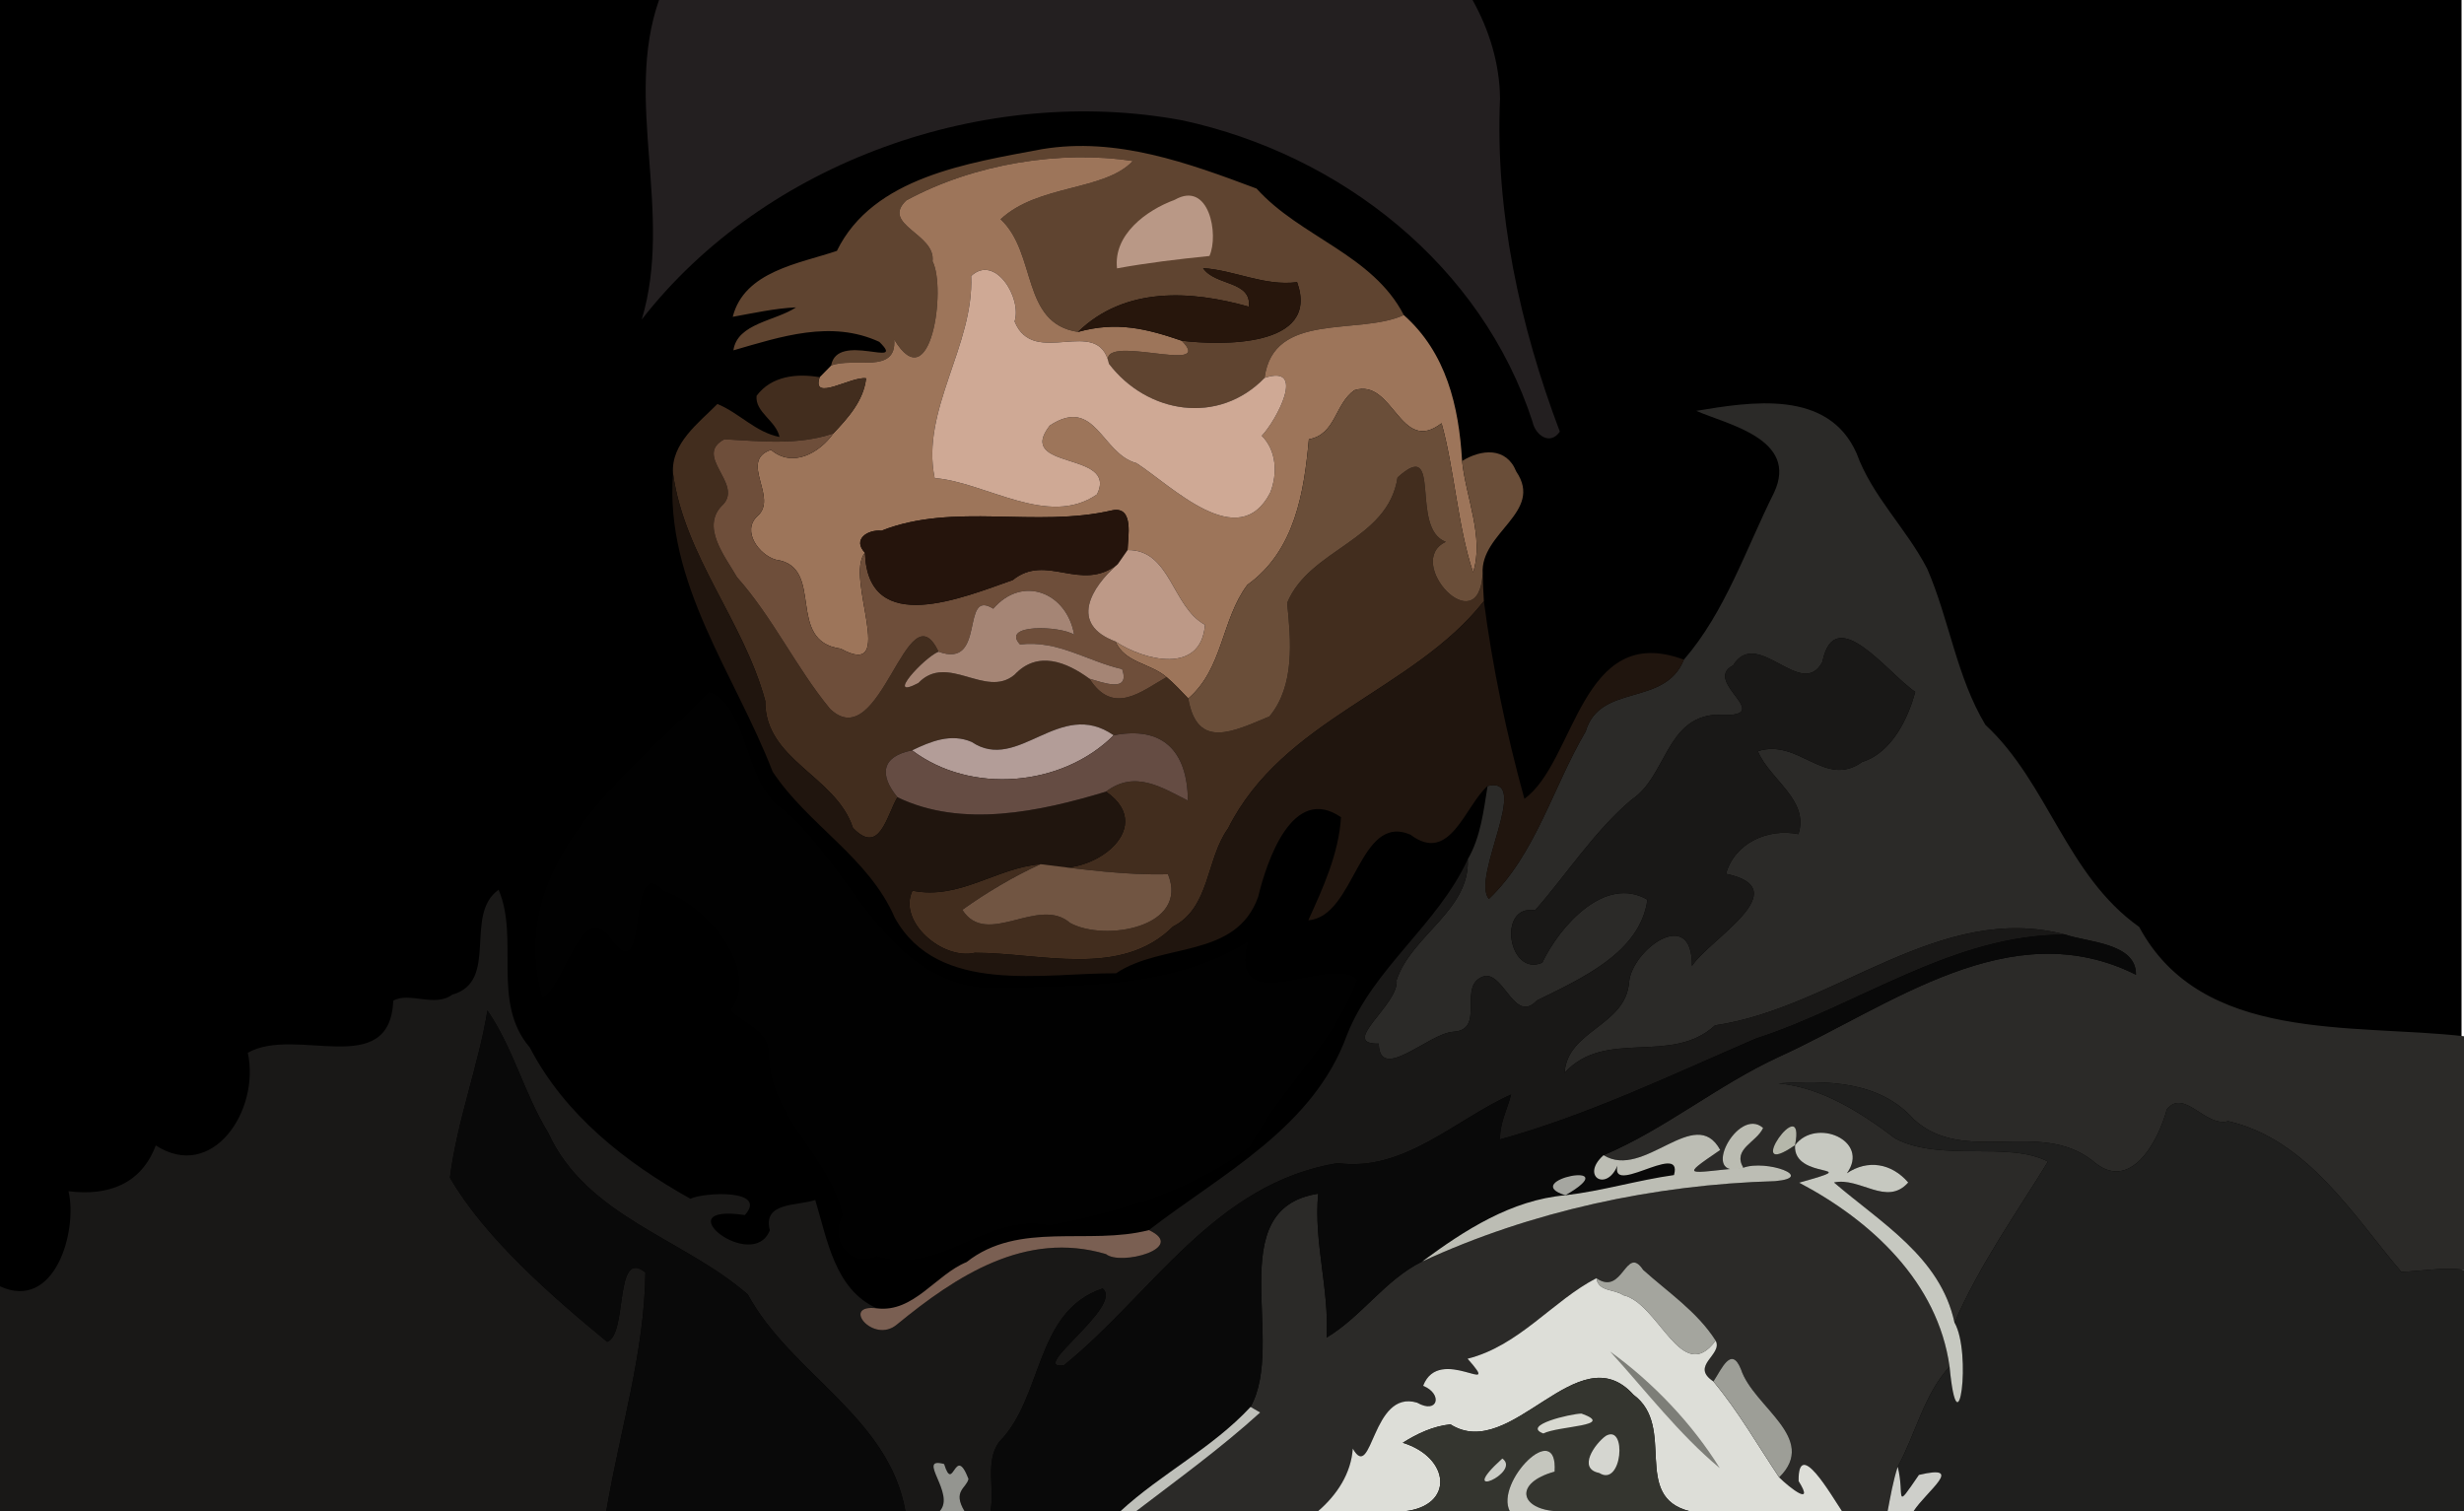 <svg xmlns="http://www.w3.org/2000/svg" fill-rule="evenodd" stroke-miterlimit="1.414" viewBox="0 0 450 276" clip-rule="evenodd" stroke-linejoin="round">
  <path d="M0 0h449.55v276.23H0z"/>
  <g fill-rule="nonzero">
    <path fill="#231f20" d="M120.36 0h148.57c3.08 5.51 4.95 11.65 5.02 18-.92 20.73 3.64 41.6 10.92 60.82-1.78 2.61-4.48.64-4.98-1.78-9.29-28.59-34.98-48.78-63.89-55.05-35.94-6.73-76.32 7.49-98.8 36.36 5.84-19.41-3.32-39.93 3.16-58.35z"/>
    <path fill="#5f4430" d="M190.3 27.24c13.64-2.28 26.75 2.54 39.19 7.2 7.98 8.87 21.17 12.01 26.89 23.1-8.29 3.8-23.83-.78-25.43 11.47-8.42 8.69-21.43 6.57-28.42-2.58-2.46-6.11 19.79 2.34 13.28-4.21 6.92.86 25.39 1.36 21.08-10.69-5.98.76-11.36-2.17-17.17-2.56 2.19 3.27 8.87 2.23 8.36 7.04-10.64-3-22.66-3.7-31.21 4.61-10.46-1.57-7.44-14.33-14.13-20.58 6.9-6.42 18.88-5.09 24.15-10.63-13.07-2.03-28.94.44-41.37 7.19-4.71 4.46 5.44 6.08 4.79 11.12 2.55 4.88-.29 25.42-7 14.28.52 6.46-7.47 3.13-11.52 4.76 1.08-6.31 13.97.75 8.8-4.33-8.8-4.06-18-.94-26.65 1.55.71-4.96 7.72-5.35 11.44-7.85-3.92.19-7.72 1.04-11.56 1.73 2.12-8.34 12.16-9.72 19.02-12.04 6.59-13.51 24.09-16.05 37.46-18.58z"/>
    <path fill="#9d755a" d="M165.52 36.6c12.43-6.75 28.3-9.22 41.37-7.19-5.27 5.54-17.25 4.21-24.15 10.63 6.69 6.25 3.67 19.01 14.13 20.58 7.1-1.97 12.48-.6 18.94 1.6 6.51 6.55-15.74-1.9-13.28 4.21-1.94-9.02-13.73.95-17.23-7.72 1.37-4.37-3.62-12.38-7.94-8.3.56 12.68-9.24 24.5-6.66 36.9 9.31.73 20.75 9.16 29.65 2.97 3.94-8-15.08-4.3-8.62-12.58 8.35-5.45 9.41 5.18 15.83 6.88 6.47 4.17 18.65 16.6 24.42 5.39 1.36-3.41 1.18-7.66-1.54-10.39 2.58-2.67 8.29-13.18.51-10.57 1.6-12.25 17.14-7.67 25.43-11.47 7.75 6.87 10.07 16.66 10.64 26.65.7 6.67 4.07 14 2.01 20.33-2.82-8.38-3.45-19.08-5.76-27.23-7.62 5.89-8.77-8.28-15.91-6.03-3.64 2.57-3.36 8.06-8.32 8.96-.87 9.54-2.49 20.33-11.23 26.58-4.76 6.35-4.41 15.28-10.8 20.76-1.28-1.34-2.54-2.71-3.96-3.9-2.96-2.55-7.62-2.59-9.34-6.51 5.34 3.53 15.65 6.07 16.36-3.05-6.05-3.29-6.28-13.78-14.14-13.65.05-2.29 1.23-8.06-2.77-7.26-14.07 3.28-28.93-1.5-42.18 3.73-2.52-.25-5.35 1.59-3.01 4.03-3.81 4.45 6.12 23.33-4.43 17.51-10.22-1.38-2.71-15.01-11.86-16.25-3.05-.88-6.25-5.2-3.4-7.92 4.03-3.37-3.47-10.13 2.53-12.14 3.93 3.34 8.81.61 11.39-3 2.7-2.86 5.52-5.97 5.98-10.06-2.66-.44-10.05 4.44-8.48-.2.69-.71 1.39-1.43 2.09-2.13 4.05-1.63 12.04 1.7 11.52-4.76 6.71 11.14 9.55-9.4 7-14.28.65-5.04-9.5-6.66-4.79-11.12z"/>
    <path fill="#b99886" d="M214.54 36.49c6.29-3.6 8.1 6.4 6.34 10.26-5.65.57-11.3 1.24-16.88 2.26-.7-6.14 5.33-10.61 10.54-12.52z"/>
    <path fill="#cfa995" d="M177.36 50.41c4.32-4.08 9.31 3.93 7.94 8.3 3.5 8.67 15.29-1.3 17.23 7.72 6.99 9.15 20 11.27 28.42 2.58 7.78-2.61 2.07 7.9-.51 10.57 2.72 2.73 2.9 6.98 1.54 10.39-5.77 11.21-17.95-1.22-24.42-5.39-6.42-1.7-7.48-12.33-15.83-6.88-6.46 8.28 12.56 4.58 8.62 12.58-8.9 6.19-20.34-2.24-29.65-2.97-2.58-12.4 7.22-24.22 6.66-36.9z"/>
    <path fill="#27160c" d="M219.72 48.97c5.81.39 11.19 3.32 17.17 2.56 4.31 12.05-14.16 11.55-21.08 10.69-6.46-2.2-11.84-3.57-18.94-1.6 8.55-8.31 20.57-7.61 31.21-4.61.51-4.81-6.17-3.77-8.36-7.04z"/>
    <path fill="#422d1e" d="M138.17 72.29c2.7-3.65 7.38-4.13 11.53-3.4-1.57 4.64 5.82-.24 8.48.2-.46 4.09-3.28 7.2-5.98 10.06-6.47 2.22-13.24 1.42-19.91 1.07-5.72 3.01 3.35 8.02-.19 11.87-4.3 3.96.32 9.51 2.5 13.32 6.55 7.36 10.76 16.47 16.97 24.02 9.28 8.96 14.09-22.53 19.83-10.42-2.68 1.1-9.91 8.99-3.69 5.73 5.33-5.59 12.28 2.91 17.57-1.51 4.22-4.52 9.52-2.33 13.69.72 4.39 6.85 9.57 2.21 14.08-.29 1.42 1.19 2.68 2.56 3.96 3.9 1.63 9.44 8.21 6.03 14.83 3.27 4.67-5.59 3.94-13.93 3.23-20.72 4.07-9.92 18.42-11.37 20.16-22.91 8.37-7.62 2.13 9.3 8.82 11.75-7.76 3.63 5.97 18.5 6.73 5.82.04 1.67.13 3.34.22 5.01-12.97 16.42-36.68 21.48-46.71 41.5-4.06 5.61-3.26 14.47-10.08 17.94-9.48 9.48-24.25 4.77-36.17 4.78-5.85 1.39-14.13-5.67-11.4-11.34 8.61 1.72 15.27-4.16 23.38-4.84-5.02 2.3-9.78 5.13-14.27 8.33 4.47 7.05 13.87-2.64 19.67 2.39 6.31 3.48 21.79.84 17.89-8.89-7.55.22-15.49-.86-23.29-1.83 8.21 3.34 21.96-6.34 11.96-13.25 5.28-3.99 10.13-.8 14.97 1.64-.1-9.13-4.64-13.66-13.56-11.93-9.89-6.91-17.43 6.95-25.92 1.22-3.81-1.64-7.52-.09-10.89 1.53-5.56 1.08-6.08 4.43-2.68 8.56-2.01 3.43-3.25 10.69-8.13 5.6-3.13-9.55-16.12-12.36-16.01-23.17-3.96-14.68-14.75-26.36-16.85-41.57-.37-5.5 4.67-9.19 8.11-12.67 3.95 1.6 6.95 5.16 11.34 6.02-.61-2.96-4.48-4.5-4.19-7.51z"/>
    <path fill="#6a4e39" d="M247.36 71.26c7.14-2.25 8.29 11.92 15.91 6.03 2.31 8.15 2.94 18.85 5.76 27.23 2.06-6.33-1.31-13.66-2.01-20.33 3.5-2.18 8.09-2.59 9.89 1.92 5.09 7.47-6.62 11.1-6.13 18.66-.76 12.68-14.49-2.19-6.73-5.82-6.69-2.45-.45-19.37-8.82-11.75-1.74 11.54-16.09 12.99-20.16 22.91.71 6.79 1.44 15.13-3.23 20.72-6.62 2.76-13.2 6.17-14.83-3.27 6.39-5.48 6.04-14.41 10.8-20.76 8.74-6.25 10.36-17.04 11.23-26.58 4.96-.9 4.68-6.39 8.32-8.96z"/>
    <path fill="#2b2a28" d="M309.79 75.03c10-1.65 24.08-3.99 29.28 7.76 2.84 7.85 9.08 13.69 12.89 21.06 4.05 9.34 5.37 19.77 10.64 28.53 11.47 10.63 14.77 27.46 28.08 36.9 11.4 21.23 38.8 17.62 59.32 19.96v42.64c-3.83-.47-7.71.23-11.44.4-8.87-10.42-17.17-24.2-31.62-27.53-4.22 1.18-8.02-6.08-11.21-2.16-1.53 5.77-6.72 15.53-13.6 9.35-9.76-7.59-23.41.91-32.6-7.52-6.34-7.09-15.93-7.13-24.73-6.57 7.83.72 14.95 5.22 21.35 10.07 8.4 4.37 20.59.39 27.88 4.21-5.68 9.22-12.56 18.97-17.08 29.4-2.59-11.98-13.4-18.17-22.01-25.59 4.76-1.03 9.63 4.44 13.56.01-3.06-3.56-7.43-4.23-11.2-1.69 4.3-5.96-5.67-10.2-9.47-5.13 2.05-10.42-10.02 6.93 0 0-.48 6.56 13.54 3.26.75 6.85 13.17 6.94 25.32 18.16 27.47 33.6-4.68 5.05-6.18 12.29-9.47 18.28-.86 2.65-1.32 5.39-1.85 8.14h-8.31c-1.94-2.88-8.08-13.63-7.94-5.51 3.01 4.8-1.68 1.18-3.55-.69 7.26-7.18-4.69-12.8-6.98-19.74-1.77-4.4-3.55.02-5.03 2.22-4.37-2.88 1.79-4.85.41-7.46-3.38-5.3-8.66-8.79-13.24-12.91-3.19-4.76-3.66 4.9-8.54 1.51-7.95 4.11-14.12 12.36-23.53 14.71 6.62 7.46-5.17-2.76-8.11 4.95 3.62 1.46 2.73 5.26-1.1 3.08-8.31-2.53-8.15 14.73-11.75 8.38-.31 4.51-2.85 8.43-6.37 11.46h-33.22c7.67-5.87 15.52-11.54 22.68-18.05-.44-.26-1.32-.77-1.76-1.02 6.61-11.8-5.54-36.15 12.35-38.94-.84 8.81 2.04 17.44 1.54 26.28 6.44-3.86 10.72-10.59 17.47-13.9 19.82-9.17 42.43-14.05 64.42-14.67 7.57-.66-1.56-3.99-5.79-2.45-2.02-3.45 2.39-4.59 3.62-7.26-4.63-4.12-11.87 9.81-3.62 7.26-10.19.9-11.84 1.97-4.22-3.24-4.59-8.47-13.91 5.54-21.3.95 11.17-4.7 20.84-12.81 32.07-17.98 20.31-9.23 42.15-26.48 65.16-14.98.09-5.82-8.88-5.91-12.84-7.31-23.04-6.12-42.15 13.35-64.03 16.56-8.07 7.39-19.98.46-27.48 8.67.5-7.81 11.15-8.53 11.78-16.54.48-5.88 11.6-14.13 11.48-2.97 3.08-4.82 19.44-14.08 6.22-16.83 1.56-5.62 7.68-8.39 13.22-7.25 2.04-6.25-5.17-9.86-7.41-15.15 7.53-2.4 12.24 6.88 19.06 1.96 5.41-1.64 8.44-8.06 9.69-12.8-4.93-3.26-14.68-16.62-16.96-5.46-3.78 7.15-11.89-6.54-16.3.63-5.94 3.06 8.84 9.78-3.24 9.02-9.03.63-8.99 11.34-15.29 15.49-6.86 5.78-12.04 13.9-17.64 20.22-6.97-1.17-4.9 12.24 1.31 9.57 3.24-6.76 11.5-16.03 19.21-11.51-1.32 9.7-12.14 14.43-20.17 18.4-4.02 4.28-5.87-4.73-9.43-4.49-5.48 1.38.34 9.86-5.87 10.21-4.46.28-13.43 9.38-13.6 2.17-7.41.15 3.81-7.16 3.26-11.6 2.69-8.15 13.42-12.75 13-22.07 2.36-4.06 2.88-8.82 3.62-13.38 8.17-2-3.11 16.71.24 20.62 8.52-8.11 11.74-20.53 17.67-30.58 2.62-8.9 14.48-4.43 17.94-13.11 7.54-8.7 11.33-20.24 16.46-30.49 4.61-9.82-8.58-12.47-14.2-14.95z"/>
    <path fill="#6e4e3a" d="M132.29 80.22c6.67.35 13.44 1.15 19.91-1.07-2.58 3.61-7.46 6.34-11.39 3-6 2.01 1.5 8.77-2.53 12.14-2.85 2.72.35 7.04 3.4 7.92 9.15 1.24 1.64 14.87 11.86 16.25 10.55 5.82.62-13.06 4.43-17.51.5 15.58 18.11 8.07 26.99 4.98 6.18-5.01 12.42 2.41 19.19-2.92-4.98 4.35-8.88 10.97-.44 14.14 1.72 3.92 6.38 3.96 9.34 6.51-4.51 2.5-9.69 7.14-14.08.29 2.4.67 7.49 2.68 5.97-1.75-6.35-1.44-11.72-5.34-18.65-4.51-3.57-3.8 7.25-3.43 9.88-1.79-1.3-7.63-9.37-10.98-14.77-4.74-6.08-3.84-1.17 11.12-10 7.85-5.74-12.11-10.55 19.38-19.83 10.42-6.21-7.55-10.42-16.66-16.97-24.02-2.18-3.81-6.8-9.36-2.5-13.32 3.54-3.85-5.53-8.86.19-11.87z"/>
    <path fill="#20150e" d="M141.11 140.93c-6.87-17.81-19.72-34.42-18.2-54.48 2.1 15.21 12.89 26.89 16.85 41.57-.11 10.81 12.88 13.62 16.01 23.17 4.88 5.09 6.12-2.17 8.13-5.6 11.8 5.7 26.02 2.63 38.08-1.02 10 6.91-3.75 16.59-11.96 13.25-8.11.68-14.77 6.56-23.38 4.84-2.73 5.67 5.55 12.73 11.4 11.34 11.92-.01 26.69 4.7 36.17-4.78 6.82-3.47 6.02-12.33 10.08-17.94 10.03-20.02 33.74-25.08 46.71-41.5 1.59 12.19 4.19 24.47 7.4 36.1 9.37-6.73 10.24-32.46 29.13-25.41-3.46 8.68-15.32 4.21-17.94 13.11-5.93 10.05-9.15 22.47-17.67 30.58-3.35-3.91 7.93-22.62-.24-20.62-4.12 3.57-6.84 14.39-14.1 8.88-9.47-4.02-10.04 14.98-18.64 15.64 2.64-5.82 5.56-12.13 5.97-18.82-8.82-6.08-13.53 7.9-15.14 14.56-4.03 11.35-17.59 8.3-25.94 13.94-13.19-.09-32.52 4.09-40.41-10.14-4.78-11.05-15.83-16.91-22.31-26.67z"/>
    <path fill="#25140c" d="M160.98 96.92c13.25-5.23 28.11-.45 42.18-3.73 4-.8 2.82 4.97 2.77 7.26-.6.85-1.19 1.71-1.78 2.56-6.77 5.33-13.01-2.09-19.19 2.92-8.88 3.09-26.49 10.6-26.99-4.98-2.34-2.44.49-4.28 3.01-4.03z"/>
    <path fill="#bd9987" d="M205.93 100.45c7.86-.13 8.09 10.36 14.14 13.65-.71 9.12-11.02 6.58-16.36 3.05-8.44-3.17-4.54-9.79.44-14.14.59-.85 1.18-1.71 1.78-2.56z"/>
    <path fill="#a58575" d="M181.4 111.16c5.4-6.24 13.47-2.89 14.77 4.74-2.63-1.64-13.45-2.01-9.88 1.79 6.93-.83 12.3 3.07 18.65 4.51 1.52 4.43-3.57 2.42-5.97 1.75-4.17-3.05-9.47-5.24-13.69-.72-5.29 4.42-12.24-4.08-17.57 1.51-6.22 3.26 1.01-4.63 3.69-5.73 8.83 3.27 3.92-11.69 10-7.85z"/>
    <path fill="#191817" d="M332.82 120.88c2.28-11.16 12.03 2.2 16.96 5.46-1.25 4.74-4.28 11.16-9.69 12.8-6.82 4.92-11.53-4.36-19.06-1.96 2.24 5.29 9.45 8.9 7.41 15.15-5.54-1.14-11.66 1.63-13.22 7.25 13.22 2.75-3.14 12.01-6.22 16.83.12-11.16-11-2.91-11.48 2.97-.63 8.01-11.28 8.73-11.78 16.54 7.5-8.21 19.41-1.28 27.48-8.67 21.88-3.21 40.99-22.68 64.03-16.56-20.5-.11-37.77 12.89-56.62 18.99-15.35 6.62-30.5 13.91-46.67 18.4-.1-2.88 1.31-5.47 2.01-8.19-10.16 4.53-19.59 14.19-31.67 12.52-22.47 3.66-33.97 23.96-49.97 36.9-6.8 1.05 10.95-10.77 7.05-14.01-12.51 4.23-10.76 19.88-18.94 28.06-2.57 3.63-.73 8.55-1.56 12.64h-4.72c-2.24-3.72.32-4.19.72-5.91-2.53-6.57-2.74 2.83-4.45-2.73-5.27-1.46 2.23 5.48-.85 8.64h-6.22c-3.01-17.27-20.93-25.13-28.79-39.61-11.85-10.3-29.4-14.15-36.47-29.55-4.33-7.05-6.37-15.46-11.08-22.3-1.53 9.6-5.54 20.15-6.85 30.52 6.34 10.95 18.41 21.51 28.72 29.99 3.8-1.35 1.23-17.3 6.98-12.67-.16 14.7-4.72 29.12-7.15 43.62H0v-41.09c9.98 4.6 14.22-10.01 12.51-17.37 7.25.92 13.3-1.32 15.94-8.36 10.33 6.69 19.08-6.35 16.81-16.92 8.76-4.98 25.92 5.07 26.57-9.51 2.88-1.69 7.55 1.28 10.76-1.1 8.65-2.41 2.03-14.61 8.47-19.16 3.84 8.95-1.37 20.59 5.69 28.79 6.43 12.37 17.56 21.06 29.34 27.64 2.5-1.2 14.21-1.79 9.95 2.97-14.96-2.2 1.44 10.71 4.56 2.78-1.35-5.15 4.86-4.42 8.29-5.52 2.16 7.04 3.54 16.37 11.27 19.78-6.73-.87-.67 6.62 3.66 2.94 10.8-8.84 23.44-17.2 38.16-12.85 2.63 2.18 14.91-1.08 7.85-4.38 13.35-10.31 30.03-18.66 36.17-35.64 4.87-12.31 16.53-20.06 22.06-32.08.42 9.32-10.31 13.92-13 22.07.55 4.44-10.67 11.75-3.26 11.6.17 7.21 9.14-1.89 13.6-2.17 6.21-.35.39-8.83 5.87-10.21 3.56-.24 5.41 8.77 9.43 4.49 8.03-3.97 18.85-8.7 20.17-18.4-7.71-4.52-15.97 4.75-19.21 11.51-6.21 2.67-8.28-10.74-1.31-9.57 5.6-6.32 10.78-14.44 17.64-20.22 6.3-4.15 6.26-14.86 15.29-15.49 12.08.76-2.7-5.96 3.24-9.02 4.41-7.17 12.52 6.52 16.3-.63z"/>
    <path fill="#010101" d="M129.54 126.4c7.27 2.64 6.22 16.79 13.53 21.49 12.88 10.83 18.8 32.37 38.57 32.56 15.55-.46 32.6.09 46.28-8.49-3.76 14.86 15.12 2.2 19.91 6.92-4.29 11.98-13.86 19.64-19.49 30.46-10.47 8.07-23.73 11.96-36.71 14.43-11.26-2.43-20.07 9.35-31.5 5.62-4.94 2.25-8.71-3.06-6.22-7.43-2.28-10.78-13.31-17.73-13.46-29.34.1-4.3-4.37-5.62-7.02-8.07 5.38-7.21-3.85-18.91-12.13-21.84-7.12-7.32-2.56 17.63-9.3 9.29-5.85-8.6-8.36 7.42-12.94 10.23-6.97-24.68 15.92-41.16 30.48-55.83z"/>
    <path fill="#b39d98" d="M177.47 135.5c8.49 5.73 16.03-8.13 25.92-1.22-9.41 9.41-26.1 10.84-36.81 2.75 3.37-1.62 7.08-3.17 10.89-1.53z"/>
    <path fill="#654c43" d="M203.39 134.28c8.92-1.73 13.46 2.8 13.56 11.93-4.84-2.44-9.69-5.63-14.97-1.64-12.06 3.65-26.28 6.72-38.08 1.02-3.4-4.13-2.88-7.48 2.68-8.56 10.71 8.09 27.4 6.66 36.81-2.75z"/>
    <path fill="#715542" d="M190.02 157.82c7.8.97 15.74 2.05 23.29 1.83 3.9 9.73-11.58 12.37-17.89 8.89-5.8-5.03-15.2 4.66-19.67-2.39 4.49-3.2 9.25-6.03 14.27-8.33z"/>
    <path fill="#090909" d="M320.63 189.68c18.85-6.1 36.12-19.1 56.62-18.99 3.96 1.4 12.93 1.49 12.84 7.31-23.01-11.5-44.85 5.75-65.16 14.98-11.23 5.17-20.9 13.28-32.07 17.98-4.58 4.07 1.23 7.2 2.91.78-3.27 8 11.8-3.77 9.95 2.85-6.67.94-13.14 2.91-19.83 3.69 11.55-6.68-8.78-2.7 0 0-9.83.85-18.42 6.37-26.14 12.09-6.75 3.31-11.03 10.04-17.47 13.9.5-8.84-2.38-17.47-1.54-26.28-17.89 2.79-5.74 27.14-12.35 38.94-6.98 7.53-16.29 12.15-23.79 19.07h-23.72c.83-4.09-1.01-9.01 1.56-12.64 8.18-8.18 6.43-23.83 18.94-28.06 3.9 3.24-13.85 15.06-7.05 14.01 16-12.94 27.5-33.24 49.97-36.9 12.08 1.67 21.51-7.99 31.67-12.52-.7 2.72-2.11 5.31-2.01 8.19 16.17-4.49 31.32-11.78 46.67-18.4zM82.17 215.06c1.31-10.37 5.32-20.92 6.85-30.52 4.71 6.84 6.75 15.25 11.08 22.3 7.07 15.4 24.62 19.25 36.47 29.55 7.86 14.48 25.78 22.34 28.79 39.61h-54.64c2.43-14.5 6.99-28.92 7.15-43.62-5.75-4.63-3.18 11.32-6.98 12.67-10.31-8.48-22.38-19.04-28.72-29.99z"/>
    <path fill="#1f1f1e" d="M324.8 197.85c8.8-.56 18.39-.52 24.73 6.57 9.19 8.43 22.84-.07 32.6 7.52 6.88 6.18 12.07-3.58 13.6-9.35 3.19-3.92 6.99 3.34 11.21 2.16 14.45 3.33 22.75 17.11 31.62 27.53 3.73-.17 7.61-.87 11.44-.4V276H349.45c2.51-3.81 9.51-8.67 1-6.65-4.67 6.8-2.52 3.85-3.87-1.49 3.29-5.99 4.79-13.23 9.47-18.28 1.55 16.28 4.09-2.54.9-8.05 4.52-10.43 11.4-20.18 17.08-29.4-7.29-3.82-19.48.16-27.88-4.21-6.4-4.85-13.52-9.35-21.35-10.07z"/>
    <path fill="#bbbcb2" d="M318.38 213.25c-8.25 2.55-1.01-11.38 3.62-7.26-1.23 2.67-5.64 3.81-3.62 7.26z"/>
    <path fill="#b5b7aa" d="M327.83 209.13c2.05-10.42-10.02 6.93 0 0z"/>
    <path fill="#bcbdb4" d="M292.86 210.96c7.39 4.59 16.71-9.42 21.3-.95-7.62 5.21-5.97 4.14 4.22 3.24 4.23-1.54 13.36 1.79 5.79 2.45-21.99.62-44.6 5.5-64.42 14.67 7.72-5.72 16.31-11.24 26.14-12.09 6.69-.78 13.16-2.75 19.83-3.69 1.85-6.62-13.22 5.15-9.95-2.85-1.68 6.42-7.49 3.29-2.91-.78z"/>
    <path fill="#c6c8c0" d="M327.83 209.13c3.8-5.07 13.77-.83 9.47 5.13 3.77-2.54 8.14-1.87 11.2 1.69-3.93 4.43-8.8-1.04-13.56-.01 8.61 7.42 19.42 13.61 22.01 25.59 3.19 5.51.65 24.33-.9 8.05-2.15-15.44-14.3-26.66-27.47-33.6 12.79-3.59-1.23-.29-.75-6.85z"/>
    <path fill="#a5a6a0" d="M285.89 218.28c11.55-6.68-8.78-2.7 0 0z"/>
    <path fill="#7a5f52" d="M176.53 230.48c9.54-7.56 22.3-2.99 33.3-5.84 7.06 3.3-5.22 6.56-7.85 4.38-14.72-4.35-27.36 4.01-38.16 12.85-4.33 3.68-10.39-3.81-3.66-2.94 6.7.83 10.74-6.16 16.37-8.45z"/>
    <path fill="#a4a59e" d="M291.55 233.42c4.88 3.39 5.35-6.27 8.54-1.51 4.58 4.12 9.86 7.61 13.24 12.91-6.2 8.4-10.36-6.85-16.9-8.3-1.65-1.16-4.51-.57-4.88-3.1z"/>
    <path fill="#ddded8" d="M268.02 248.13c9.41-2.35 15.58-10.6 23.53-14.71.37 2.53 3.23 1.94 4.88 3.1 6.54 1.45 10.7 16.7 16.9 8.3 1.38 2.61-4.78 4.58-.41 7.46 4.55 5.46 8.08 11.63 12.01 17.52 1.87 1.87 6.56 5.49 3.55.69-.14-8.12 6 2.63 7.94 5.51h-27.75c-10.85-2.64-2.38-15.41-10.35-21.29-10.12-11.27-22.32 12.46-33.42 5.41-3.13.31-6.08 1.69-8.71 3.36 8.69 2.68 9.48 11.58.23 12.52h-15.73c3.52-3.03 6.06-6.95 6.37-11.46 3.6 6.35 3.44-10.91 11.75-8.38 3.83 2.18 4.72-1.62 1.1-3.08 2.94-7.71 14.73 2.51 8.11-4.95z"/>
    <path fill="#7d7e78" d="M294.05 246.81c7.78 5.59 15.05 13.24 20.03 21.3-7.5-6.25-13.48-14.11-20.03-21.3z"/>
    <path fill="#9d9e97" d="M312.92 252.28c1.48-2.2 3.26-6.62 5.03-2.22 2.29 6.94 14.24 12.56 6.98 19.74-3.93-5.89-7.46-12.06-12.01-17.52z"/>
    <path fill="#34352f" d="M264.9 260.12c11.1 7.05 23.3-16.68 33.42-5.41 7.97 5.88-.5 18.65 10.35 21.29h-24.05c-7.12-.27-8.23-5.18-.7-7.25.64-9.84-10.97 1.93-8.18 7.25h-19.32c9.25-.94 8.46-9.84-.23-12.52 2.63-1.67 5.58-3.05 8.71-3.36z"/>
    <path fill="#bfc0ba" d="M228.39 256.93c.44.25 1.32.76 1.76 1.02-7.16 6.51-15.01 12.18-22.68 18.05h-2.87c7.5-6.92 16.81-11.54 23.79-19.07z"/>
    <path fill="#d8d9d1" d="M288.83 258.15c6.39 2.3-4.16 2.21-6.97 3.63-4.02-1.49 4.98-3.59 6.97-3.63z"/>
    <path fill="#d5d6d0" d="M293.26 262.23c3.93-2.27 2.99 9.44-1.19 6.76-4.03-.78-.78-5.34 1.19-6.76z"/>
    <path fill="#c5c6be" d="M275.74 276c-2.79-5.32 8.82-17.09 8.18-7.25-7.53 2.07-6.42 6.98.7 7.25h-8.88z"/>
    <path fill="#cccdc7" d="M274.37 266.36c3.61 2.53-8.86 8 0 0z"/>
    <path fill="#949590" d="M171.58 276c3.08-3.16-4.42-10.1.85-8.64 1.71 5.56 1.92-3.84 4.45 2.73-.4 1.72-2.96 2.19-.72 5.91h-4.58z"/>
    <path fill="#cecfca" d="M346.58 267.86c1.35 5.34-.8 8.29 3.87 1.49 8.51-2.02 1.51 2.84-1 6.65h-4.72c.53-2.75.99-5.49 1.85-8.14z"/>
  </g>
</svg>
